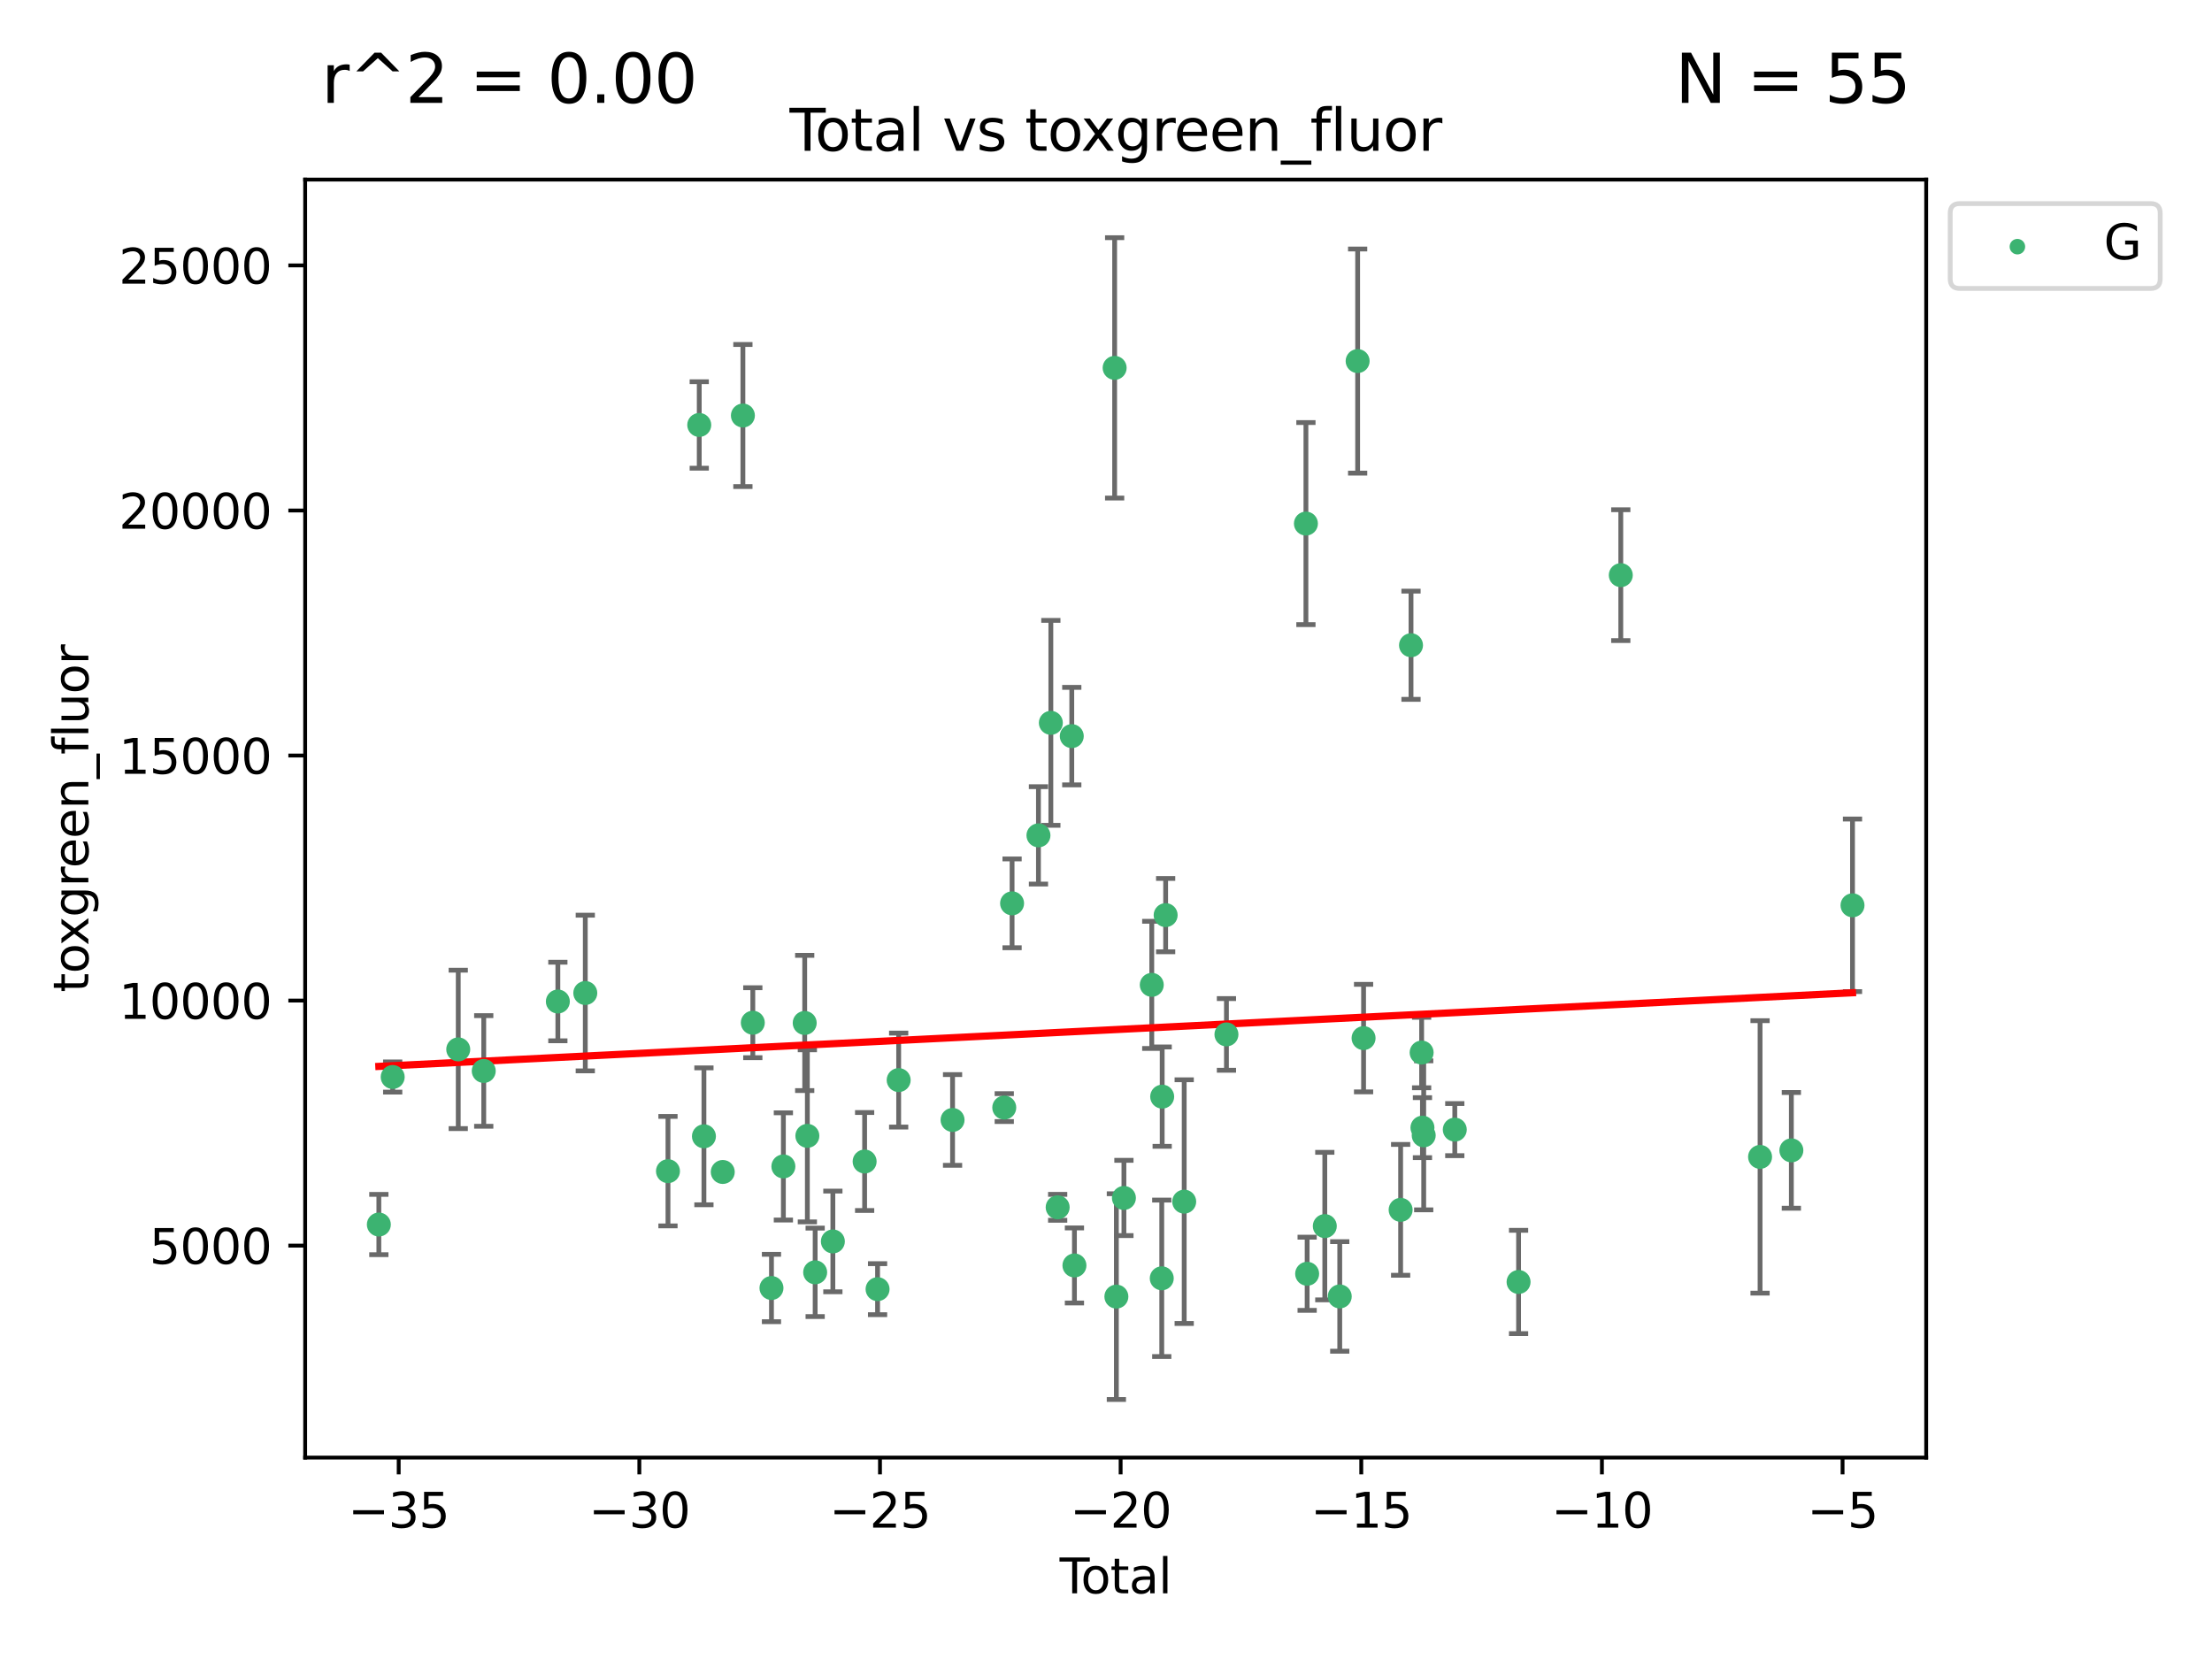 <?xml version="1.0" encoding="utf-8" standalone="no"?>
<!DOCTYPE svg PUBLIC "-//W3C//DTD SVG 1.1//EN"
  "http://www.w3.org/Graphics/SVG/1.1/DTD/svg11.dtd">
<svg xmlns:xlink="http://www.w3.org/1999/xlink" width="460.8pt" height="345.6pt" viewBox="0 0 460.8 345.6" xmlns="http://www.w3.org/2000/svg" version="1.1">
 <defs>
  <style type="text/css">*{stroke-linejoin: round; stroke-linecap: butt}</style>
 </defs>
 <g id="figure_1">
  <g id="patch_1">
   <path d="M 0 345.6 
L 460.8 345.6 
L 460.8 0 
L 0 0 
z
" style="fill: #ffffff"/>
  </g>
  <g id="axes_1">
   <g id="patch_2">
    <path d="M 63.571 303.64 
L 401.26 303.64 
L 401.26 37.411 
L 63.571 37.411 
z
" style="fill: #ffffff"/>
   </g>
   <g id="PathCollection_1">
    <defs>
     <path id="mc47d672dc5" d="M 0 1.118 
C 0.297 1.118 0.581 1 0.791 0.791 
C 1 0.581 1.118 0.297 1.118 0 
C 1.118 -0.297 1 -0.581 0.791 -0.791 
C 0.581 -1 0.297 -1.118 0 -1.118 
C -0.297 -1.118 -0.581 -1 -0.791 -0.791 
C -1 -0.581 -1.118 -0.297 -1.118 0 
C -1.118 0.297 -1 0.581 -0.791 0.791 
C -0.581 1 -0.297 1.118 0 1.118 
z
" style="stroke: #3cb371"/>
    </defs>
    <g clip-path="url(#pf6bf89c8c7)">
     <use xlink:href="#mc47d672dc5" x="78.921" y="255.092" style="fill: #3cb371; stroke: #3cb371"/>
     <use xlink:href="#mc47d672dc5" x="81.805" y="224.358" style="fill: #3cb371; stroke: #3cb371"/>
     <use xlink:href="#mc47d672dc5" x="95.461" y="218.606" style="fill: #3cb371; stroke: #3cb371"/>
     <use xlink:href="#mc47d672dc5" x="100.773" y="223.099" style="fill: #3cb371; stroke: #3cb371"/>
     <use xlink:href="#mc47d672dc5" x="116.212" y="208.632" style="fill: #3cb371; stroke: #3cb371"/>
     <use xlink:href="#mc47d672dc5" x="121.926" y="206.865" style="fill: #3cb371; stroke: #3cb371"/>
     <use xlink:href="#mc47d672dc5" x="139.152" y="243.976" style="fill: #3cb371; stroke: #3cb371"/>
     <use xlink:href="#mc47d672dc5" x="145.666" y="88.526" style="fill: #3cb371; stroke: #3cb371"/>
     <use xlink:href="#mc47d672dc5" x="146.642" y="236.713" style="fill: #3cb371; stroke: #3cb371"/>
     <use xlink:href="#mc47d672dc5" x="150.564" y="244.142" style="fill: #3cb371; stroke: #3cb371"/>
     <use xlink:href="#mc47d672dc5" x="154.759" y="86.56" style="fill: #3cb371; stroke: #3cb371"/>
     <use xlink:href="#mc47d672dc5" x="156.824" y="213.05" style="fill: #3cb371; stroke: #3cb371"/>
     <use xlink:href="#mc47d672dc5" x="160.712" y="268.315" style="fill: #3cb371; stroke: #3cb371"/>
     <use xlink:href="#mc47d672dc5" x="163.192" y="242.987" style="fill: #3cb371; stroke: #3cb371"/>
     <use xlink:href="#mc47d672dc5" x="167.635" y="213.103" style="fill: #3cb371; stroke: #3cb371"/>
     <use xlink:href="#mc47d672dc5" x="168.188" y="236.618" style="fill: #3cb371; stroke: #3cb371"/>
     <use xlink:href="#mc47d672dc5" x="169.813" y="265.048" style="fill: #3cb371; stroke: #3cb371"/>
     <use xlink:href="#mc47d672dc5" x="173.502" y="258.614" style="fill: #3cb371; stroke: #3cb371"/>
     <use xlink:href="#mc47d672dc5" x="180.118" y="241.963" style="fill: #3cb371; stroke: #3cb371"/>
     <use xlink:href="#mc47d672dc5" x="182.814" y="268.556" style="fill: #3cb371; stroke: #3cb371"/>
     <use xlink:href="#mc47d672dc5" x="187.21" y="225.001" style="fill: #3cb371; stroke: #3cb371"/>
     <use xlink:href="#mc47d672dc5" x="198.436" y="233.306" style="fill: #3cb371; stroke: #3cb371"/>
     <use xlink:href="#mc47d672dc5" x="209.205" y="230.731" style="fill: #3cb371; stroke: #3cb371"/>
     <use xlink:href="#mc47d672dc5" x="210.835" y="188.183" style="fill: #3cb371; stroke: #3cb371"/>
     <use xlink:href="#mc47d672dc5" x="216.329" y="174.022" style="fill: #3cb371; stroke: #3cb371"/>
     <use xlink:href="#mc47d672dc5" x="218.912" y="150.582" style="fill: #3cb371; stroke: #3cb371"/>
     <use xlink:href="#mc47d672dc5" x="220.332" y="251.506" style="fill: #3cb371; stroke: #3cb371"/>
     <use xlink:href="#mc47d672dc5" x="223.271" y="153.348" style="fill: #3cb371; stroke: #3cb371"/>
     <use xlink:href="#mc47d672dc5" x="223.825" y="263.616" style="fill: #3cb371; stroke: #3cb371"/>
     <use xlink:href="#mc47d672dc5" x="232.2" y="76.634" style="fill: #3cb371; stroke: #3cb371"/>
     <use xlink:href="#mc47d672dc5" x="232.562" y="270.106" style="fill: #3cb371; stroke: #3cb371"/>
     <use xlink:href="#mc47d672dc5" x="234.132" y="249.557" style="fill: #3cb371; stroke: #3cb371"/>
     <use xlink:href="#mc47d672dc5" x="239.934" y="205.165" style="fill: #3cb371; stroke: #3cb371"/>
     <use xlink:href="#mc47d672dc5" x="242.015" y="266.296" style="fill: #3cb371; stroke: #3cb371"/>
     <use xlink:href="#mc47d672dc5" x="242.103" y="228.45" style="fill: #3cb371; stroke: #3cb371"/>
     <use xlink:href="#mc47d672dc5" x="242.825" y="190.638" style="fill: #3cb371; stroke: #3cb371"/>
     <use xlink:href="#mc47d672dc5" x="246.69" y="250.324" style="fill: #3cb371; stroke: #3cb371"/>
     <use xlink:href="#mc47d672dc5" x="255.491" y="215.487" style="fill: #3cb371; stroke: #3cb371"/>
     <use xlink:href="#mc47d672dc5" x="272.047" y="109.072" style="fill: #3cb371; stroke: #3cb371"/>
     <use xlink:href="#mc47d672dc5" x="272.302" y="265.351" style="fill: #3cb371; stroke: #3cb371"/>
     <use xlink:href="#mc47d672dc5" x="275.98" y="255.417" style="fill: #3cb371; stroke: #3cb371"/>
     <use xlink:href="#mc47d672dc5" x="279.094" y="270.07" style="fill: #3cb371; stroke: #3cb371"/>
     <use xlink:href="#mc47d672dc5" x="282.821" y="75.219" style="fill: #3cb371; stroke: #3cb371"/>
     <use xlink:href="#mc47d672dc5" x="284.057" y="216.256" style="fill: #3cb371; stroke: #3cb371"/>
     <use xlink:href="#mc47d672dc5" x="291.777" y="252.032" style="fill: #3cb371; stroke: #3cb371"/>
     <use xlink:href="#mc47d672dc5" x="293.94" y="134.414" style="fill: #3cb371; stroke: #3cb371"/>
     <use xlink:href="#mc47d672dc5" x="296.152" y="219.264" style="fill: #3cb371; stroke: #3cb371"/>
     <use xlink:href="#mc47d672dc5" x="296.322" y="234.911" style="fill: #3cb371; stroke: #3cb371"/>
     <use xlink:href="#mc47d672dc5" x="296.584" y="236.512" style="fill: #3cb371; stroke: #3cb371"/>
     <use xlink:href="#mc47d672dc5" x="303.058" y="235.32" style="fill: #3cb371; stroke: #3cb371"/>
     <use xlink:href="#mc47d672dc5" x="316.347" y="267.059" style="fill: #3cb371; stroke: #3cb371"/>
     <use xlink:href="#mc47d672dc5" x="337.639" y="119.815" style="fill: #3cb371; stroke: #3cb371"/>
     <use xlink:href="#mc47d672dc5" x="366.654" y="241.003" style="fill: #3cb371; stroke: #3cb371"/>
     <use xlink:href="#mc47d672dc5" x="373.173" y="239.643" style="fill: #3cb371; stroke: #3cb371"/>
     <use xlink:href="#mc47d672dc5" x="385.911" y="188.594" style="fill: #3cb371; stroke: #3cb371"/>
    </g>
   </g>
   <g id="matplotlib.axis_1">
    <g id="xtick_1">
     <g id="line2d_1">
      <defs>
       <path id="m9cfb96de6b" d="M 0 0 
L 0 3.5 
" style="stroke: #000000; stroke-width: 0.8"/>
      </defs>
      <g>
       <use xlink:href="#m9cfb96de6b" x="83.054" y="303.64" style="stroke: #000000; stroke-width: 0.8"/>
      </g>
     </g>
     <g id="text_1">
      <!-- −35 -->
      <g transform="translate(72.501 318.238)scale(0.1 -0.1)">
       <defs>
        <path id="DejaVuSans-2212" d="M 678 2272 
L 4684 2272 
L 4684 1741 
L 678 1741 
L 678 2272 
z
" transform="scale(0.016)"/>
        <path id="DejaVuSans-33" d="M 2597 2516 
Q 3050 2419 3304 2112 
Q 3559 1806 3559 1356 
Q 3559 666 3084 287 
Q 2609 -91 1734 -91 
Q 1441 -91 1130 -33 
Q 819 25 488 141 
L 488 750 
Q 750 597 1062 519 
Q 1375 441 1716 441 
Q 2309 441 2620 675 
Q 2931 909 2931 1356 
Q 2931 1769 2642 2001 
Q 2353 2234 1838 2234 
L 1294 2234 
L 1294 2753 
L 1863 2753 
Q 2328 2753 2575 2939 
Q 2822 3125 2822 3475 
Q 2822 3834 2567 4026 
Q 2313 4219 1838 4219 
Q 1578 4219 1281 4162 
Q 984 4106 628 3988 
L 628 4550 
Q 988 4650 1302 4700 
Q 1616 4750 1894 4750 
Q 2613 4750 3031 4423 
Q 3450 4097 3450 3541 
Q 3450 3153 3228 2886 
Q 3006 2619 2597 2516 
z
" transform="scale(0.016)"/>
        <path id="DejaVuSans-35" d="M 691 4666 
L 3169 4666 
L 3169 4134 
L 1269 4134 
L 1269 2991 
Q 1406 3038 1543 3061 
Q 1681 3084 1819 3084 
Q 2600 3084 3056 2656 
Q 3513 2228 3513 1497 
Q 3513 744 3044 326 
Q 2575 -91 1722 -91 
Q 1428 -91 1123 -41 
Q 819 9 494 109 
L 494 744 
Q 775 591 1075 516 
Q 1375 441 1709 441 
Q 2250 441 2565 725 
Q 2881 1009 2881 1497 
Q 2881 1984 2565 2268 
Q 2250 2553 1709 2553 
Q 1456 2553 1204 2497 
Q 953 2441 691 2322 
L 691 4666 
z
" transform="scale(0.016)"/>
       </defs>
       <use xlink:href="#DejaVuSans-2212"/>
       <use xlink:href="#DejaVuSans-33" x="83.789"/>
       <use xlink:href="#DejaVuSans-35" x="147.412"/>
      </g>
     </g>
    </g>
    <g id="xtick_2">
     <g id="line2d_2">
      <g>
       <use xlink:href="#m9cfb96de6b" x="133.185" y="303.64" style="stroke: #000000; stroke-width: 0.8"/>
      </g>
     </g>
     <g id="text_2">
      <!-- −30 -->
      <g transform="translate(122.632 318.238)scale(0.1 -0.1)">
       <defs>
        <path id="DejaVuSans-30" d="M 2034 4250 
Q 1547 4250 1301 3770 
Q 1056 3291 1056 2328 
Q 1056 1369 1301 889 
Q 1547 409 2034 409 
Q 2525 409 2770 889 
Q 3016 1369 3016 2328 
Q 3016 3291 2770 3770 
Q 2525 4250 2034 4250 
z
M 2034 4750 
Q 2819 4750 3233 4129 
Q 3647 3509 3647 2328 
Q 3647 1150 3233 529 
Q 2819 -91 2034 -91 
Q 1250 -91 836 529 
Q 422 1150 422 2328 
Q 422 3509 836 4129 
Q 1250 4750 2034 4750 
z
" transform="scale(0.016)"/>
       </defs>
       <use xlink:href="#DejaVuSans-2212"/>
       <use xlink:href="#DejaVuSans-33" x="83.789"/>
       <use xlink:href="#DejaVuSans-30" x="147.412"/>
      </g>
     </g>
    </g>
    <g id="xtick_3">
     <g id="line2d_3">
      <g>
       <use xlink:href="#m9cfb96de6b" x="183.316" y="303.64" style="stroke: #000000; stroke-width: 0.8"/>
      </g>
     </g>
     <g id="text_3">
      <!-- −25 -->
      <g transform="translate(172.763 318.238)scale(0.1 -0.1)">
       <defs>
        <path id="DejaVuSans-32" d="M 1228 531 
L 3431 531 
L 3431 0 
L 469 0 
L 469 531 
Q 828 903 1448 1529 
Q 2069 2156 2228 2338 
Q 2531 2678 2651 2914 
Q 2772 3150 2772 3378 
Q 2772 3750 2511 3984 
Q 2250 4219 1831 4219 
Q 1534 4219 1204 4116 
Q 875 4013 500 3803 
L 500 4441 
Q 881 4594 1212 4672 
Q 1544 4750 1819 4750 
Q 2544 4750 2975 4387 
Q 3406 4025 3406 3419 
Q 3406 3131 3298 2873 
Q 3191 2616 2906 2266 
Q 2828 2175 2409 1742 
Q 1991 1309 1228 531 
z
" transform="scale(0.016)"/>
       </defs>
       <use xlink:href="#DejaVuSans-2212"/>
       <use xlink:href="#DejaVuSans-32" x="83.789"/>
       <use xlink:href="#DejaVuSans-35" x="147.412"/>
      </g>
     </g>
    </g>
    <g id="xtick_4">
     <g id="line2d_4">
      <g>
       <use xlink:href="#m9cfb96de6b" x="233.447" y="303.64" style="stroke: #000000; stroke-width: 0.8"/>
      </g>
     </g>
     <g id="text_4">
      <!-- −20 -->
      <g transform="translate(222.895 318.238)scale(0.1 -0.1)">
       <use xlink:href="#DejaVuSans-2212"/>
       <use xlink:href="#DejaVuSans-32" x="83.789"/>
       <use xlink:href="#DejaVuSans-30" x="147.412"/>
      </g>
     </g>
    </g>
    <g id="xtick_5">
     <g id="line2d_5">
      <g>
       <use xlink:href="#m9cfb96de6b" x="283.578" y="303.64" style="stroke: #000000; stroke-width: 0.8"/>
      </g>
     </g>
     <g id="text_5">
      <!-- −15 -->
      <g transform="translate(273.026 318.238)scale(0.1 -0.1)">
       <defs>
        <path id="DejaVuSans-31" d="M 794 531 
L 1825 531 
L 1825 4091 
L 703 3866 
L 703 4441 
L 1819 4666 
L 2450 4666 
L 2450 531 
L 3481 531 
L 3481 0 
L 794 0 
L 794 531 
z
" transform="scale(0.016)"/>
       </defs>
       <use xlink:href="#DejaVuSans-2212"/>
       <use xlink:href="#DejaVuSans-31" x="83.789"/>
       <use xlink:href="#DejaVuSans-35" x="147.412"/>
      </g>
     </g>
    </g>
    <g id="xtick_6">
     <g id="line2d_6">
      <g>
       <use xlink:href="#m9cfb96de6b" x="333.709" y="303.64" style="stroke: #000000; stroke-width: 0.8"/>
      </g>
     </g>
     <g id="text_6">
      <!-- −10 -->
      <g transform="translate(323.157 318.238)scale(0.1 -0.1)">
       <use xlink:href="#DejaVuSans-2212"/>
       <use xlink:href="#DejaVuSans-31" x="83.789"/>
       <use xlink:href="#DejaVuSans-30" x="147.412"/>
      </g>
     </g>
    </g>
    <g id="xtick_7">
     <g id="line2d_7">
      <g>
       <use xlink:href="#m9cfb96de6b" x="383.84" y="303.64" style="stroke: #000000; stroke-width: 0.8"/>
      </g>
     </g>
     <g id="text_7">
      <!-- −5 -->
      <g transform="translate(376.469 318.238)scale(0.1 -0.1)">
       <use xlink:href="#DejaVuSans-2212"/>
       <use xlink:href="#DejaVuSans-35" x="83.789"/>
      </g>
     </g>
    </g>
    <g id="text_8">
     <!-- Total -->
     <g transform="translate(220.739 331.917)scale(0.1 -0.1)">
      <defs>
       <path id="DejaVuSans-54" d="M -19 4666 
L 3928 4666 
L 3928 4134 
L 2272 4134 
L 2272 0 
L 1638 0 
L 1638 4134 
L -19 4134 
L -19 4666 
z
" transform="scale(0.016)"/>
       <path id="DejaVuSans-6f" d="M 1959 3097 
Q 1497 3097 1228 2736 
Q 959 2375 959 1747 
Q 959 1119 1226 758 
Q 1494 397 1959 397 
Q 2419 397 2687 759 
Q 2956 1122 2956 1747 
Q 2956 2369 2687 2733 
Q 2419 3097 1959 3097 
z
M 1959 3584 
Q 2709 3584 3137 3096 
Q 3566 2609 3566 1747 
Q 3566 888 3137 398 
Q 2709 -91 1959 -91 
Q 1206 -91 779 398 
Q 353 888 353 1747 
Q 353 2609 779 3096 
Q 1206 3584 1959 3584 
z
" transform="scale(0.016)"/>
       <path id="DejaVuSans-74" d="M 1172 4494 
L 1172 3500 
L 2356 3500 
L 2356 3053 
L 1172 3053 
L 1172 1153 
Q 1172 725 1289 603 
Q 1406 481 1766 481 
L 2356 481 
L 2356 0 
L 1766 0 
Q 1100 0 847 248 
Q 594 497 594 1153 
L 594 3053 
L 172 3053 
L 172 3500 
L 594 3500 
L 594 4494 
L 1172 4494 
z
" transform="scale(0.016)"/>
       <path id="DejaVuSans-61" d="M 2194 1759 
Q 1497 1759 1228 1600 
Q 959 1441 959 1056 
Q 959 750 1161 570 
Q 1363 391 1709 391 
Q 2188 391 2477 730 
Q 2766 1069 2766 1631 
L 2766 1759 
L 2194 1759 
z
M 3341 1997 
L 3341 0 
L 2766 0 
L 2766 531 
Q 2569 213 2275 61 
Q 1981 -91 1556 -91 
Q 1019 -91 701 211 
Q 384 513 384 1019 
Q 384 1609 779 1909 
Q 1175 2209 1959 2209 
L 2766 2209 
L 2766 2266 
Q 2766 2663 2505 2880 
Q 2244 3097 1772 3097 
Q 1472 3097 1187 3025 
Q 903 2953 641 2809 
L 641 3341 
Q 956 3463 1253 3523 
Q 1550 3584 1831 3584 
Q 2591 3584 2966 3190 
Q 3341 2797 3341 1997 
z
" transform="scale(0.016)"/>
       <path id="DejaVuSans-6c" d="M 603 4863 
L 1178 4863 
L 1178 0 
L 603 0 
L 603 4863 
z
" transform="scale(0.016)"/>
      </defs>
      <use xlink:href="#DejaVuSans-54"/>
      <use xlink:href="#DejaVuSans-6f" x="44.084"/>
      <use xlink:href="#DejaVuSans-74" x="105.266"/>
      <use xlink:href="#DejaVuSans-61" x="144.475"/>
      <use xlink:href="#DejaVuSans-6c" x="205.754"/>
     </g>
    </g>
   </g>
   <g id="matplotlib.axis_2">
    <g id="ytick_1">
     <g id="line2d_8">
      <defs>
       <path id="mb659021832" d="M 0 0 
L -3.5 0 
" style="stroke: #000000; stroke-width: 0.8"/>
      </defs>
      <g>
       <use xlink:href="#mb659021832" x="63.571" y="259.485" style="stroke: #000000; stroke-width: 0.8"/>
      </g>
     </g>
     <g id="text_9">
      <!-- 5000 -->
      <g transform="translate(31.121 263.284)scale(0.1 -0.1)">
       <use xlink:href="#DejaVuSans-35"/>
       <use xlink:href="#DejaVuSans-30" x="63.623"/>
       <use xlink:href="#DejaVuSans-30" x="127.246"/>
       <use xlink:href="#DejaVuSans-30" x="190.869"/>
      </g>
     </g>
    </g>
    <g id="ytick_2">
     <g id="line2d_9">
      <g>
       <use xlink:href="#mb659021832" x="63.571" y="208.437" style="stroke: #000000; stroke-width: 0.8"/>
      </g>
     </g>
     <g id="text_10">
      <!-- 10000 -->
      <g transform="translate(24.759 212.237)scale(0.1 -0.1)">
       <use xlink:href="#DejaVuSans-31"/>
       <use xlink:href="#DejaVuSans-30" x="63.623"/>
       <use xlink:href="#DejaVuSans-30" x="127.246"/>
       <use xlink:href="#DejaVuSans-30" x="190.869"/>
       <use xlink:href="#DejaVuSans-30" x="254.492"/>
      </g>
     </g>
    </g>
    <g id="ytick_3">
     <g id="line2d_10">
      <g>
       <use xlink:href="#mb659021832" x="63.571" y="157.39" style="stroke: #000000; stroke-width: 0.8"/>
      </g>
     </g>
     <g id="text_11">
      <!-- 15000 -->
      <g transform="translate(24.759 161.189)scale(0.1 -0.1)">
       <use xlink:href="#DejaVuSans-31"/>
       <use xlink:href="#DejaVuSans-35" x="63.623"/>
       <use xlink:href="#DejaVuSans-30" x="127.246"/>
       <use xlink:href="#DejaVuSans-30" x="190.869"/>
       <use xlink:href="#DejaVuSans-30" x="254.492"/>
      </g>
     </g>
    </g>
    <g id="ytick_4">
     <g id="line2d_11">
      <g>
       <use xlink:href="#mb659021832" x="63.571" y="106.342" style="stroke: #000000; stroke-width: 0.8"/>
      </g>
     </g>
     <g id="text_12">
      <!-- 20000 -->
      <g transform="translate(24.759 110.141)scale(0.1 -0.1)">
       <use xlink:href="#DejaVuSans-32"/>
       <use xlink:href="#DejaVuSans-30" x="63.623"/>
       <use xlink:href="#DejaVuSans-30" x="127.246"/>
       <use xlink:href="#DejaVuSans-30" x="190.869"/>
       <use xlink:href="#DejaVuSans-30" x="254.492"/>
      </g>
     </g>
    </g>
    <g id="ytick_5">
     <g id="line2d_12">
      <g>
       <use xlink:href="#mb659021832" x="63.571" y="55.294" style="stroke: #000000; stroke-width: 0.8"/>
      </g>
     </g>
     <g id="text_13">
      <!-- 25000 -->
      <g transform="translate(24.759 59.093)scale(0.1 -0.1)">
       <use xlink:href="#DejaVuSans-32"/>
       <use xlink:href="#DejaVuSans-35" x="63.623"/>
       <use xlink:href="#DejaVuSans-30" x="127.246"/>
       <use xlink:href="#DejaVuSans-30" x="190.869"/>
       <use xlink:href="#DejaVuSans-30" x="254.492"/>
      </g>
     </g>
    </g>
    <g id="text_14">
     <!-- toxgreen_fluor -->
     <g transform="translate(18.401 206.72)rotate(-90)scale(0.1 -0.1)">
      <defs>
       <path id="DejaVuSans-78" d="M 3513 3500 
L 2247 1797 
L 3578 0 
L 2900 0 
L 1881 1375 
L 863 0 
L 184 0 
L 1544 1831 
L 300 3500 
L 978 3500 
L 1906 2253 
L 2834 3500 
L 3513 3500 
z
" transform="scale(0.016)"/>
       <path id="DejaVuSans-67" d="M 2906 1791 
Q 2906 2416 2648 2759 
Q 2391 3103 1925 3103 
Q 1463 3103 1205 2759 
Q 947 2416 947 1791 
Q 947 1169 1205 825 
Q 1463 481 1925 481 
Q 2391 481 2648 825 
Q 2906 1169 2906 1791 
z
M 3481 434 
Q 3481 -459 3084 -895 
Q 2688 -1331 1869 -1331 
Q 1566 -1331 1297 -1286 
Q 1028 -1241 775 -1147 
L 775 -588 
Q 1028 -725 1275 -790 
Q 1522 -856 1778 -856 
Q 2344 -856 2625 -561 
Q 2906 -266 2906 331 
L 2906 616 
Q 2728 306 2450 153 
Q 2172 0 1784 0 
Q 1141 0 747 490 
Q 353 981 353 1791 
Q 353 2603 747 3093 
Q 1141 3584 1784 3584 
Q 2172 3584 2450 3431 
Q 2728 3278 2906 2969 
L 2906 3500 
L 3481 3500 
L 3481 434 
z
" transform="scale(0.016)"/>
       <path id="DejaVuSans-72" d="M 2631 2963 
Q 2534 3019 2420 3045 
Q 2306 3072 2169 3072 
Q 1681 3072 1420 2755 
Q 1159 2438 1159 1844 
L 1159 0 
L 581 0 
L 581 3500 
L 1159 3500 
L 1159 2956 
Q 1341 3275 1631 3429 
Q 1922 3584 2338 3584 
Q 2397 3584 2469 3576 
Q 2541 3569 2628 3553 
L 2631 2963 
z
" transform="scale(0.016)"/>
       <path id="DejaVuSans-65" d="M 3597 1894 
L 3597 1613 
L 953 1613 
Q 991 1019 1311 708 
Q 1631 397 2203 397 
Q 2534 397 2845 478 
Q 3156 559 3463 722 
L 3463 178 
Q 3153 47 2828 -22 
Q 2503 -91 2169 -91 
Q 1331 -91 842 396 
Q 353 884 353 1716 
Q 353 2575 817 3079 
Q 1281 3584 2069 3584 
Q 2775 3584 3186 3129 
Q 3597 2675 3597 1894 
z
M 3022 2063 
Q 3016 2534 2758 2815 
Q 2500 3097 2075 3097 
Q 1594 3097 1305 2825 
Q 1016 2553 972 2059 
L 3022 2063 
z
" transform="scale(0.016)"/>
       <path id="DejaVuSans-6e" d="M 3513 2113 
L 3513 0 
L 2938 0 
L 2938 2094 
Q 2938 2591 2744 2837 
Q 2550 3084 2163 3084 
Q 1697 3084 1428 2787 
Q 1159 2491 1159 1978 
L 1159 0 
L 581 0 
L 581 3500 
L 1159 3500 
L 1159 2956 
Q 1366 3272 1645 3428 
Q 1925 3584 2291 3584 
Q 2894 3584 3203 3211 
Q 3513 2838 3513 2113 
z
" transform="scale(0.016)"/>
       <path id="DejaVuSans-5f" d="M 3263 -1063 
L 3263 -1509 
L -63 -1509 
L -63 -1063 
L 3263 -1063 
z
" transform="scale(0.016)"/>
       <path id="DejaVuSans-66" d="M 2375 4863 
L 2375 4384 
L 1825 4384 
Q 1516 4384 1395 4259 
Q 1275 4134 1275 3809 
L 1275 3500 
L 2222 3500 
L 2222 3053 
L 1275 3053 
L 1275 0 
L 697 0 
L 697 3053 
L 147 3053 
L 147 3500 
L 697 3500 
L 697 3744 
Q 697 4328 969 4595 
Q 1241 4863 1831 4863 
L 2375 4863 
z
" transform="scale(0.016)"/>
       <path id="DejaVuSans-75" d="M 544 1381 
L 544 3500 
L 1119 3500 
L 1119 1403 
Q 1119 906 1312 657 
Q 1506 409 1894 409 
Q 2359 409 2629 706 
Q 2900 1003 2900 1516 
L 2900 3500 
L 3475 3500 
L 3475 0 
L 2900 0 
L 2900 538 
Q 2691 219 2414 64 
Q 2138 -91 1772 -91 
Q 1169 -91 856 284 
Q 544 659 544 1381 
z
M 1991 3584 
L 1991 3584 
z
" transform="scale(0.016)"/>
      </defs>
      <use xlink:href="#DejaVuSans-74"/>
      <use xlink:href="#DejaVuSans-6f" x="39.209"/>
      <use xlink:href="#DejaVuSans-78" x="97.266"/>
      <use xlink:href="#DejaVuSans-67" x="156.445"/>
      <use xlink:href="#DejaVuSans-72" x="219.922"/>
      <use xlink:href="#DejaVuSans-65" x="258.785"/>
      <use xlink:href="#DejaVuSans-65" x="320.309"/>
      <use xlink:href="#DejaVuSans-6e" x="381.832"/>
      <use xlink:href="#DejaVuSans-5f" x="445.211"/>
      <use xlink:href="#DejaVuSans-66" x="495.211"/>
      <use xlink:href="#DejaVuSans-6c" x="530.416"/>
      <use xlink:href="#DejaVuSans-75" x="558.199"/>
      <use xlink:href="#DejaVuSans-6f" x="621.578"/>
      <use xlink:href="#DejaVuSans-72" x="682.76"/>
     </g>
    </g>
   </g>
   <g id="LineCollection_1">
    <path d="M 78.921 261.37 
L 78.921 248.815 
" clip-path="url(#pf6bf89c8c7)" style="fill: none; stroke: #696969"/>
    <path d="M 81.805 227.503 
L 81.805 221.213 
" clip-path="url(#pf6bf89c8c7)" style="fill: none; stroke: #696969"/>
    <path d="M 95.461 235.105 
L 95.461 202.107 
" clip-path="url(#pf6bf89c8c7)" style="fill: none; stroke: #696969"/>
    <path d="M 100.773 234.623 
L 100.773 211.576 
" clip-path="url(#pf6bf89c8c7)" style="fill: none; stroke: #696969"/>
    <path d="M 116.212 216.814 
L 116.212 200.449 
" clip-path="url(#pf6bf89c8c7)" style="fill: none; stroke: #696969"/>
    <path d="M 121.926 223.083 
L 121.926 190.648 
" clip-path="url(#pf6bf89c8c7)" style="fill: none; stroke: #696969"/>
    <path d="M 139.152 255.379 
L 139.152 232.572 
" clip-path="url(#pf6bf89c8c7)" style="fill: none; stroke: #696969"/>
    <path d="M 145.666 97.533 
L 145.666 79.518 
" clip-path="url(#pf6bf89c8c7)" style="fill: none; stroke: #696969"/>
    <path d="M 146.642 250.973 
L 146.642 222.452 
" clip-path="url(#pf6bf89c8c7)" style="fill: none; stroke: #696969"/>
    <path d="M 150.564 245.009 
L 150.564 243.275 
" clip-path="url(#pf6bf89c8c7)" style="fill: none; stroke: #696969"/>
    <path d="M 154.759 101.358 
L 154.759 71.762 
" clip-path="url(#pf6bf89c8c7)" style="fill: none; stroke: #696969"/>
    <path d="M 156.824 220.338 
L 156.824 205.763 
" clip-path="url(#pf6bf89c8c7)" style="fill: none; stroke: #696969"/>
    <path d="M 160.712 275.332 
L 160.712 261.297 
" clip-path="url(#pf6bf89c8c7)" style="fill: none; stroke: #696969"/>
    <path d="M 163.192 254.152 
L 163.192 231.823 
" clip-path="url(#pf6bf89c8c7)" style="fill: none; stroke: #696969"/>
    <path d="M 167.635 227.19 
L 167.635 199.017 
" clip-path="url(#pf6bf89c8c7)" style="fill: none; stroke: #696969"/>
    <path d="M 168.188 254.539 
L 168.188 218.697 
" clip-path="url(#pf6bf89c8c7)" style="fill: none; stroke: #696969"/>
    <path d="M 169.813 274.259 
L 169.813 255.837 
" clip-path="url(#pf6bf89c8c7)" style="fill: none; stroke: #696969"/>
    <path d="M 173.502 269.104 
L 173.502 248.125 
" clip-path="url(#pf6bf89c8c7)" style="fill: none; stroke: #696969"/>
    <path d="M 180.118 252.171 
L 180.118 231.755 
" clip-path="url(#pf6bf89c8c7)" style="fill: none; stroke: #696969"/>
    <path d="M 182.814 273.867 
L 182.814 263.245 
" clip-path="url(#pf6bf89c8c7)" style="fill: none; stroke: #696969"/>
    <path d="M 187.21 234.788 
L 187.21 215.213 
" clip-path="url(#pf6bf89c8c7)" style="fill: none; stroke: #696969"/>
    <path d="M 198.436 242.756 
L 198.436 223.856 
" clip-path="url(#pf6bf89c8c7)" style="fill: none; stroke: #696969"/>
    <path d="M 209.205 233.635 
L 209.205 227.827 
" clip-path="url(#pf6bf89c8c7)" style="fill: none; stroke: #696969"/>
    <path d="M 210.835 197.433 
L 210.835 178.934 
" clip-path="url(#pf6bf89c8c7)" style="fill: none; stroke: #696969"/>
    <path d="M 216.329 184.162 
L 216.329 163.882 
" clip-path="url(#pf6bf89c8c7)" style="fill: none; stroke: #696969"/>
    <path d="M 218.912 171.929 
L 218.912 129.235 
" clip-path="url(#pf6bf89c8c7)" style="fill: none; stroke: #696969"/>
    <path d="M 220.332 254.204 
L 220.332 248.809 
" clip-path="url(#pf6bf89c8c7)" style="fill: none; stroke: #696969"/>
    <path d="M 223.271 163.505 
L 223.271 143.191 
" clip-path="url(#pf6bf89c8c7)" style="fill: none; stroke: #696969"/>
    <path d="M 223.825 271.434 
L 223.825 255.797 
" clip-path="url(#pf6bf89c8c7)" style="fill: none; stroke: #696969"/>
    <path d="M 232.2 103.756 
L 232.2 49.513 
" clip-path="url(#pf6bf89c8c7)" style="fill: none; stroke: #696969"/>
    <path d="M 232.562 291.539 
L 232.562 248.674 
" clip-path="url(#pf6bf89c8c7)" style="fill: none; stroke: #696969"/>
    <path d="M 234.132 257.397 
L 234.132 241.718 
" clip-path="url(#pf6bf89c8c7)" style="fill: none; stroke: #696969"/>
    <path d="M 239.934 218.413 
L 239.934 191.917 
" clip-path="url(#pf6bf89c8c7)" style="fill: none; stroke: #696969"/>
    <path d="M 242.015 282.594 
L 242.015 249.998 
" clip-path="url(#pf6bf89c8c7)" style="fill: none; stroke: #696969"/>
    <path d="M 242.103 238.8 
L 242.103 218.1 
" clip-path="url(#pf6bf89c8c7)" style="fill: none; stroke: #696969"/>
    <path d="M 242.825 198.274 
L 242.825 183.002 
" clip-path="url(#pf6bf89c8c7)" style="fill: none; stroke: #696969"/>
    <path d="M 246.69 275.706 
L 246.69 224.942 
" clip-path="url(#pf6bf89c8c7)" style="fill: none; stroke: #696969"/>
    <path d="M 255.491 222.952 
L 255.491 208.022 
" clip-path="url(#pf6bf89c8c7)" style="fill: none; stroke: #696969"/>
    <path d="M 272.047 130.119 
L 272.047 88.026 
" clip-path="url(#pf6bf89c8c7)" style="fill: none; stroke: #696969"/>
    <path d="M 272.302 272.971 
L 272.302 257.73 
" clip-path="url(#pf6bf89c8c7)" style="fill: none; stroke: #696969"/>
    <path d="M 275.98 270.785 
L 275.98 240.05 
" clip-path="url(#pf6bf89c8c7)" style="fill: none; stroke: #696969"/>
    <path d="M 279.094 281.481 
L 279.094 258.66 
" clip-path="url(#pf6bf89c8c7)" style="fill: none; stroke: #696969"/>
    <path d="M 282.821 98.563 
L 282.821 51.875 
" clip-path="url(#pf6bf89c8c7)" style="fill: none; stroke: #696969"/>
    <path d="M 284.057 227.457 
L 284.057 205.056 
" clip-path="url(#pf6bf89c8c7)" style="fill: none; stroke: #696969"/>
    <path d="M 291.777 265.661 
L 291.777 238.404 
" clip-path="url(#pf6bf89c8c7)" style="fill: none; stroke: #696969"/>
    <path d="M 293.94 145.688 
L 293.94 123.14 
" clip-path="url(#pf6bf89c8c7)" style="fill: none; stroke: #696969"/>
    <path d="M 296.152 226.604 
L 296.152 211.924 
" clip-path="url(#pf6bf89c8c7)" style="fill: none; stroke: #696969"/>
    <path d="M 296.322 241.16 
L 296.322 228.663 
" clip-path="url(#pf6bf89c8c7)" style="fill: none; stroke: #696969"/>
    <path d="M 296.584 252.03 
L 296.584 220.994 
" clip-path="url(#pf6bf89c8c7)" style="fill: none; stroke: #696969"/>
    <path d="M 303.058 240.747 
L 303.058 229.893 
" clip-path="url(#pf6bf89c8c7)" style="fill: none; stroke: #696969"/>
    <path d="M 316.347 277.82 
L 316.347 256.299 
" clip-path="url(#pf6bf89c8c7)" style="fill: none; stroke: #696969"/>
    <path d="M 337.639 133.439 
L 337.639 106.19 
" clip-path="url(#pf6bf89c8c7)" style="fill: none; stroke: #696969"/>
    <path d="M 366.654 269.381 
L 366.654 212.624 
" clip-path="url(#pf6bf89c8c7)" style="fill: none; stroke: #696969"/>
    <path d="M 373.173 251.697 
L 373.173 227.588 
" clip-path="url(#pf6bf89c8c7)" style="fill: none; stroke: #696969"/>
    <path d="M 385.911 206.57 
L 385.911 170.619 
" clip-path="url(#pf6bf89c8c7)" style="fill: none; stroke: #696969"/>
   </g>
   <g id="line2d_13">
    <defs>
     <path id="m83efc08081" d="M 2 0 
L -2 -0 
" style="stroke: #696969"/>
    </defs>
    <g clip-path="url(#pf6bf89c8c7)">
     <use xlink:href="#m83efc08081" x="78.921" y="261.37" style="fill: #696969; stroke: #696969"/>
     <use xlink:href="#m83efc08081" x="81.805" y="227.503" style="fill: #696969; stroke: #696969"/>
     <use xlink:href="#m83efc08081" x="95.461" y="235.105" style="fill: #696969; stroke: #696969"/>
     <use xlink:href="#m83efc08081" x="100.773" y="234.623" style="fill: #696969; stroke: #696969"/>
     <use xlink:href="#m83efc08081" x="116.212" y="216.814" style="fill: #696969; stroke: #696969"/>
     <use xlink:href="#m83efc08081" x="121.926" y="223.083" style="fill: #696969; stroke: #696969"/>
     <use xlink:href="#m83efc08081" x="139.152" y="255.379" style="fill: #696969; stroke: #696969"/>
     <use xlink:href="#m83efc08081" x="145.666" y="97.533" style="fill: #696969; stroke: #696969"/>
     <use xlink:href="#m83efc08081" x="146.642" y="250.973" style="fill: #696969; stroke: #696969"/>
     <use xlink:href="#m83efc08081" x="150.564" y="245.009" style="fill: #696969; stroke: #696969"/>
     <use xlink:href="#m83efc08081" x="154.759" y="101.358" style="fill: #696969; stroke: #696969"/>
     <use xlink:href="#m83efc08081" x="156.824" y="220.338" style="fill: #696969; stroke: #696969"/>
     <use xlink:href="#m83efc08081" x="160.712" y="275.332" style="fill: #696969; stroke: #696969"/>
     <use xlink:href="#m83efc08081" x="163.192" y="254.152" style="fill: #696969; stroke: #696969"/>
     <use xlink:href="#m83efc08081" x="167.635" y="227.19" style="fill: #696969; stroke: #696969"/>
     <use xlink:href="#m83efc08081" x="168.188" y="254.539" style="fill: #696969; stroke: #696969"/>
     <use xlink:href="#m83efc08081" x="169.813" y="274.259" style="fill: #696969; stroke: #696969"/>
     <use xlink:href="#m83efc08081" x="173.502" y="269.104" style="fill: #696969; stroke: #696969"/>
     <use xlink:href="#m83efc08081" x="180.118" y="252.171" style="fill: #696969; stroke: #696969"/>
     <use xlink:href="#m83efc08081" x="182.814" y="273.867" style="fill: #696969; stroke: #696969"/>
     <use xlink:href="#m83efc08081" x="187.21" y="234.788" style="fill: #696969; stroke: #696969"/>
     <use xlink:href="#m83efc08081" x="198.436" y="242.756" style="fill: #696969; stroke: #696969"/>
     <use xlink:href="#m83efc08081" x="209.205" y="233.635" style="fill: #696969; stroke: #696969"/>
     <use xlink:href="#m83efc08081" x="210.835" y="197.433" style="fill: #696969; stroke: #696969"/>
     <use xlink:href="#m83efc08081" x="216.329" y="184.162" style="fill: #696969; stroke: #696969"/>
     <use xlink:href="#m83efc08081" x="218.912" y="171.929" style="fill: #696969; stroke: #696969"/>
     <use xlink:href="#m83efc08081" x="220.332" y="254.204" style="fill: #696969; stroke: #696969"/>
     <use xlink:href="#m83efc08081" x="223.271" y="163.505" style="fill: #696969; stroke: #696969"/>
     <use xlink:href="#m83efc08081" x="223.825" y="271.434" style="fill: #696969; stroke: #696969"/>
     <use xlink:href="#m83efc08081" x="232.2" y="103.756" style="fill: #696969; stroke: #696969"/>
     <use xlink:href="#m83efc08081" x="232.562" y="291.539" style="fill: #696969; stroke: #696969"/>
     <use xlink:href="#m83efc08081" x="234.132" y="257.397" style="fill: #696969; stroke: #696969"/>
     <use xlink:href="#m83efc08081" x="239.934" y="218.413" style="fill: #696969; stroke: #696969"/>
     <use xlink:href="#m83efc08081" x="242.015" y="282.594" style="fill: #696969; stroke: #696969"/>
     <use xlink:href="#m83efc08081" x="242.103" y="238.8" style="fill: #696969; stroke: #696969"/>
     <use xlink:href="#m83efc08081" x="242.825" y="198.274" style="fill: #696969; stroke: #696969"/>
     <use xlink:href="#m83efc08081" x="246.69" y="275.706" style="fill: #696969; stroke: #696969"/>
     <use xlink:href="#m83efc08081" x="255.491" y="222.952" style="fill: #696969; stroke: #696969"/>
     <use xlink:href="#m83efc08081" x="272.047" y="130.119" style="fill: #696969; stroke: #696969"/>
     <use xlink:href="#m83efc08081" x="272.302" y="272.971" style="fill: #696969; stroke: #696969"/>
     <use xlink:href="#m83efc08081" x="275.98" y="270.785" style="fill: #696969; stroke: #696969"/>
     <use xlink:href="#m83efc08081" x="279.094" y="281.481" style="fill: #696969; stroke: #696969"/>
     <use xlink:href="#m83efc08081" x="282.821" y="98.563" style="fill: #696969; stroke: #696969"/>
     <use xlink:href="#m83efc08081" x="284.057" y="227.457" style="fill: #696969; stroke: #696969"/>
     <use xlink:href="#m83efc08081" x="291.777" y="265.661" style="fill: #696969; stroke: #696969"/>
     <use xlink:href="#m83efc08081" x="293.94" y="145.688" style="fill: #696969; stroke: #696969"/>
     <use xlink:href="#m83efc08081" x="296.152" y="226.604" style="fill: #696969; stroke: #696969"/>
     <use xlink:href="#m83efc08081" x="296.322" y="241.16" style="fill: #696969; stroke: #696969"/>
     <use xlink:href="#m83efc08081" x="296.584" y="252.03" style="fill: #696969; stroke: #696969"/>
     <use xlink:href="#m83efc08081" x="303.058" y="240.747" style="fill: #696969; stroke: #696969"/>
     <use xlink:href="#m83efc08081" x="316.347" y="277.82" style="fill: #696969; stroke: #696969"/>
     <use xlink:href="#m83efc08081" x="337.639" y="133.439" style="fill: #696969; stroke: #696969"/>
     <use xlink:href="#m83efc08081" x="366.654" y="269.381" style="fill: #696969; stroke: #696969"/>
     <use xlink:href="#m83efc08081" x="373.173" y="251.697" style="fill: #696969; stroke: #696969"/>
     <use xlink:href="#m83efc08081" x="385.911" y="206.57" style="fill: #696969; stroke: #696969"/>
    </g>
   </g>
   <g id="line2d_14">
    <g clip-path="url(#pf6bf89c8c7)">
     <use xlink:href="#m83efc08081" x="78.921" y="248.815" style="fill: #696969; stroke: #696969"/>
     <use xlink:href="#m83efc08081" x="81.805" y="221.213" style="fill: #696969; stroke: #696969"/>
     <use xlink:href="#m83efc08081" x="95.461" y="202.107" style="fill: #696969; stroke: #696969"/>
     <use xlink:href="#m83efc08081" x="100.773" y="211.576" style="fill: #696969; stroke: #696969"/>
     <use xlink:href="#m83efc08081" x="116.212" y="200.449" style="fill: #696969; stroke: #696969"/>
     <use xlink:href="#m83efc08081" x="121.926" y="190.648" style="fill: #696969; stroke: #696969"/>
     <use xlink:href="#m83efc08081" x="139.152" y="232.572" style="fill: #696969; stroke: #696969"/>
     <use xlink:href="#m83efc08081" x="145.666" y="79.518" style="fill: #696969; stroke: #696969"/>
     <use xlink:href="#m83efc08081" x="146.642" y="222.452" style="fill: #696969; stroke: #696969"/>
     <use xlink:href="#m83efc08081" x="150.564" y="243.275" style="fill: #696969; stroke: #696969"/>
     <use xlink:href="#m83efc08081" x="154.759" y="71.762" style="fill: #696969; stroke: #696969"/>
     <use xlink:href="#m83efc08081" x="156.824" y="205.763" style="fill: #696969; stroke: #696969"/>
     <use xlink:href="#m83efc08081" x="160.712" y="261.297" style="fill: #696969; stroke: #696969"/>
     <use xlink:href="#m83efc08081" x="163.192" y="231.823" style="fill: #696969; stroke: #696969"/>
     <use xlink:href="#m83efc08081" x="167.635" y="199.017" style="fill: #696969; stroke: #696969"/>
     <use xlink:href="#m83efc08081" x="168.188" y="218.697" style="fill: #696969; stroke: #696969"/>
     <use xlink:href="#m83efc08081" x="169.813" y="255.837" style="fill: #696969; stroke: #696969"/>
     <use xlink:href="#m83efc08081" x="173.502" y="248.125" style="fill: #696969; stroke: #696969"/>
     <use xlink:href="#m83efc08081" x="180.118" y="231.755" style="fill: #696969; stroke: #696969"/>
     <use xlink:href="#m83efc08081" x="182.814" y="263.245" style="fill: #696969; stroke: #696969"/>
     <use xlink:href="#m83efc08081" x="187.21" y="215.213" style="fill: #696969; stroke: #696969"/>
     <use xlink:href="#m83efc08081" x="198.436" y="223.856" style="fill: #696969; stroke: #696969"/>
     <use xlink:href="#m83efc08081" x="209.205" y="227.827" style="fill: #696969; stroke: #696969"/>
     <use xlink:href="#m83efc08081" x="210.835" y="178.934" style="fill: #696969; stroke: #696969"/>
     <use xlink:href="#m83efc08081" x="216.329" y="163.882" style="fill: #696969; stroke: #696969"/>
     <use xlink:href="#m83efc08081" x="218.912" y="129.235" style="fill: #696969; stroke: #696969"/>
     <use xlink:href="#m83efc08081" x="220.332" y="248.809" style="fill: #696969; stroke: #696969"/>
     <use xlink:href="#m83efc08081" x="223.271" y="143.191" style="fill: #696969; stroke: #696969"/>
     <use xlink:href="#m83efc08081" x="223.825" y="255.797" style="fill: #696969; stroke: #696969"/>
     <use xlink:href="#m83efc08081" x="232.2" y="49.513" style="fill: #696969; stroke: #696969"/>
     <use xlink:href="#m83efc08081" x="232.562" y="248.674" style="fill: #696969; stroke: #696969"/>
     <use xlink:href="#m83efc08081" x="234.132" y="241.718" style="fill: #696969; stroke: #696969"/>
     <use xlink:href="#m83efc08081" x="239.934" y="191.917" style="fill: #696969; stroke: #696969"/>
     <use xlink:href="#m83efc08081" x="242.015" y="249.998" style="fill: #696969; stroke: #696969"/>
     <use xlink:href="#m83efc08081" x="242.103" y="218.1" style="fill: #696969; stroke: #696969"/>
     <use xlink:href="#m83efc08081" x="242.825" y="183.002" style="fill: #696969; stroke: #696969"/>
     <use xlink:href="#m83efc08081" x="246.69" y="224.942" style="fill: #696969; stroke: #696969"/>
     <use xlink:href="#m83efc08081" x="255.491" y="208.022" style="fill: #696969; stroke: #696969"/>
     <use xlink:href="#m83efc08081" x="272.047" y="88.026" style="fill: #696969; stroke: #696969"/>
     <use xlink:href="#m83efc08081" x="272.302" y="257.73" style="fill: #696969; stroke: #696969"/>
     <use xlink:href="#m83efc08081" x="275.98" y="240.05" style="fill: #696969; stroke: #696969"/>
     <use xlink:href="#m83efc08081" x="279.094" y="258.66" style="fill: #696969; stroke: #696969"/>
     <use xlink:href="#m83efc08081" x="282.821" y="51.875" style="fill: #696969; stroke: #696969"/>
     <use xlink:href="#m83efc08081" x="284.057" y="205.056" style="fill: #696969; stroke: #696969"/>
     <use xlink:href="#m83efc08081" x="291.777" y="238.404" style="fill: #696969; stroke: #696969"/>
     <use xlink:href="#m83efc08081" x="293.94" y="123.14" style="fill: #696969; stroke: #696969"/>
     <use xlink:href="#m83efc08081" x="296.152" y="211.924" style="fill: #696969; stroke: #696969"/>
     <use xlink:href="#m83efc08081" x="296.322" y="228.663" style="fill: #696969; stroke: #696969"/>
     <use xlink:href="#m83efc08081" x="296.584" y="220.994" style="fill: #696969; stroke: #696969"/>
     <use xlink:href="#m83efc08081" x="303.058" y="229.893" style="fill: #696969; stroke: #696969"/>
     <use xlink:href="#m83efc08081" x="316.347" y="256.299" style="fill: #696969; stroke: #696969"/>
     <use xlink:href="#m83efc08081" x="337.639" y="106.19" style="fill: #696969; stroke: #696969"/>
     <use xlink:href="#m83efc08081" x="366.654" y="212.624" style="fill: #696969; stroke: #696969"/>
     <use xlink:href="#m83efc08081" x="373.173" y="227.588" style="fill: #696969; stroke: #696969"/>
     <use xlink:href="#m83efc08081" x="385.911" y="170.619" style="fill: #696969; stroke: #696969"/>
    </g>
   </g>
   <g id="line2d_15">
    <path d="M 78.921 222.148 
L 81.805 222.004 
L 95.461 221.322 
L 100.773 221.056 
L 116.212 220.285 
L 121.926 219.999 
L 139.152 219.139 
L 145.666 218.813 
L 146.642 218.765 
L 150.564 218.569 
L 154.759 218.359 
L 156.824 218.256 
L 160.712 218.062 
L 163.192 217.938 
L 167.635 217.716 
L 168.188 217.688 
L 169.813 217.607 
L 173.502 217.423 
L 180.118 217.092 
L 182.814 216.957 
L 187.21 216.738 
L 198.436 216.177 
L 209.205 215.639 
L 210.835 215.557 
L 216.329 215.283 
L 218.912 215.154 
L 220.332 215.083 
L 223.271 214.936 
L 223.825 214.908 
L 232.2 214.49 
L 232.562 214.472 
L 234.132 214.393 
L 239.934 214.104 
L 242.015 214 
L 242.103 213.995 
L 242.825 213.959 
L 246.69 213.766 
L 255.491 213.326 
L 272.047 212.499 
L 272.302 212.486 
L 275.98 212.303 
L 279.094 212.147 
L 282.821 211.961 
L 284.057 211.899 
L 291.777 211.513 
L 293.94 211.405 
L 296.152 211.295 
L 296.322 211.286 
L 296.584 211.273 
L 303.058 210.95 
L 316.347 210.286 
L 337.639 209.222 
L 366.654 207.772 
L 373.173 207.447 
L 385.911 206.81 
" clip-path="url(#pf6bf89c8c7)" style="fill: none; stroke: #ff0000; stroke-width: 1.5; stroke-linecap: square"/>
   </g>
   <g id="line2d_16">
    <defs>
     <path id="m7796cdf82e" d="M 0 2 
C 0.53 2 1.039 1.789 1.414 1.414 
C 1.789 1.039 2 0.53 2 0 
C 2 -0.53 1.789 -1.039 1.414 -1.414 
C 1.039 -1.789 0.53 -2 0 -2 
C -0.53 -2 -1.039 -1.789 -1.414 -1.414 
C -1.789 -1.039 -2 -0.53 -2 0 
C -2 0.53 -1.789 1.039 -1.414 1.414 
C -1.039 1.789 -0.53 2 0 2 
z
" style="stroke: #3cb371"/>
    </defs>
    <g clip-path="url(#pf6bf89c8c7)">
     <use xlink:href="#m7796cdf82e" x="78.921" y="255.092" style="fill: #3cb371; stroke: #3cb371"/>
     <use xlink:href="#m7796cdf82e" x="81.805" y="224.358" style="fill: #3cb371; stroke: #3cb371"/>
     <use xlink:href="#m7796cdf82e" x="95.461" y="218.606" style="fill: #3cb371; stroke: #3cb371"/>
     <use xlink:href="#m7796cdf82e" x="100.773" y="223.099" style="fill: #3cb371; stroke: #3cb371"/>
     <use xlink:href="#m7796cdf82e" x="116.212" y="208.632" style="fill: #3cb371; stroke: #3cb371"/>
     <use xlink:href="#m7796cdf82e" x="121.926" y="206.865" style="fill: #3cb371; stroke: #3cb371"/>
     <use xlink:href="#m7796cdf82e" x="139.152" y="243.976" style="fill: #3cb371; stroke: #3cb371"/>
     <use xlink:href="#m7796cdf82e" x="145.666" y="88.526" style="fill: #3cb371; stroke: #3cb371"/>
     <use xlink:href="#m7796cdf82e" x="146.642" y="236.713" style="fill: #3cb371; stroke: #3cb371"/>
     <use xlink:href="#m7796cdf82e" x="150.564" y="244.142" style="fill: #3cb371; stroke: #3cb371"/>
     <use xlink:href="#m7796cdf82e" x="154.759" y="86.56" style="fill: #3cb371; stroke: #3cb371"/>
     <use xlink:href="#m7796cdf82e" x="156.824" y="213.05" style="fill: #3cb371; stroke: #3cb371"/>
     <use xlink:href="#m7796cdf82e" x="160.712" y="268.315" style="fill: #3cb371; stroke: #3cb371"/>
     <use xlink:href="#m7796cdf82e" x="163.192" y="242.987" style="fill: #3cb371; stroke: #3cb371"/>
     <use xlink:href="#m7796cdf82e" x="167.635" y="213.103" style="fill: #3cb371; stroke: #3cb371"/>
     <use xlink:href="#m7796cdf82e" x="168.188" y="236.618" style="fill: #3cb371; stroke: #3cb371"/>
     <use xlink:href="#m7796cdf82e" x="169.813" y="265.048" style="fill: #3cb371; stroke: #3cb371"/>
     <use xlink:href="#m7796cdf82e" x="173.502" y="258.614" style="fill: #3cb371; stroke: #3cb371"/>
     <use xlink:href="#m7796cdf82e" x="180.118" y="241.963" style="fill: #3cb371; stroke: #3cb371"/>
     <use xlink:href="#m7796cdf82e" x="182.814" y="268.556" style="fill: #3cb371; stroke: #3cb371"/>
     <use xlink:href="#m7796cdf82e" x="187.21" y="225.001" style="fill: #3cb371; stroke: #3cb371"/>
     <use xlink:href="#m7796cdf82e" x="198.436" y="233.306" style="fill: #3cb371; stroke: #3cb371"/>
     <use xlink:href="#m7796cdf82e" x="209.205" y="230.731" style="fill: #3cb371; stroke: #3cb371"/>
     <use xlink:href="#m7796cdf82e" x="210.835" y="188.183" style="fill: #3cb371; stroke: #3cb371"/>
     <use xlink:href="#m7796cdf82e" x="216.329" y="174.022" style="fill: #3cb371; stroke: #3cb371"/>
     <use xlink:href="#m7796cdf82e" x="218.912" y="150.582" style="fill: #3cb371; stroke: #3cb371"/>
     <use xlink:href="#m7796cdf82e" x="220.332" y="251.506" style="fill: #3cb371; stroke: #3cb371"/>
     <use xlink:href="#m7796cdf82e" x="223.271" y="153.348" style="fill: #3cb371; stroke: #3cb371"/>
     <use xlink:href="#m7796cdf82e" x="223.825" y="263.616" style="fill: #3cb371; stroke: #3cb371"/>
     <use xlink:href="#m7796cdf82e" x="232.2" y="76.634" style="fill: #3cb371; stroke: #3cb371"/>
     <use xlink:href="#m7796cdf82e" x="232.562" y="270.106" style="fill: #3cb371; stroke: #3cb371"/>
     <use xlink:href="#m7796cdf82e" x="234.132" y="249.557" style="fill: #3cb371; stroke: #3cb371"/>
     <use xlink:href="#m7796cdf82e" x="239.934" y="205.165" style="fill: #3cb371; stroke: #3cb371"/>
     <use xlink:href="#m7796cdf82e" x="242.015" y="266.296" style="fill: #3cb371; stroke: #3cb371"/>
     <use xlink:href="#m7796cdf82e" x="242.103" y="228.45" style="fill: #3cb371; stroke: #3cb371"/>
     <use xlink:href="#m7796cdf82e" x="242.825" y="190.638" style="fill: #3cb371; stroke: #3cb371"/>
     <use xlink:href="#m7796cdf82e" x="246.69" y="250.324" style="fill: #3cb371; stroke: #3cb371"/>
     <use xlink:href="#m7796cdf82e" x="255.491" y="215.487" style="fill: #3cb371; stroke: #3cb371"/>
     <use xlink:href="#m7796cdf82e" x="272.047" y="109.072" style="fill: #3cb371; stroke: #3cb371"/>
     <use xlink:href="#m7796cdf82e" x="272.302" y="265.351" style="fill: #3cb371; stroke: #3cb371"/>
     <use xlink:href="#m7796cdf82e" x="275.98" y="255.417" style="fill: #3cb371; stroke: #3cb371"/>
     <use xlink:href="#m7796cdf82e" x="279.094" y="270.07" style="fill: #3cb371; stroke: #3cb371"/>
     <use xlink:href="#m7796cdf82e" x="282.821" y="75.219" style="fill: #3cb371; stroke: #3cb371"/>
     <use xlink:href="#m7796cdf82e" x="284.057" y="216.256" style="fill: #3cb371; stroke: #3cb371"/>
     <use xlink:href="#m7796cdf82e" x="291.777" y="252.032" style="fill: #3cb371; stroke: #3cb371"/>
     <use xlink:href="#m7796cdf82e" x="293.94" y="134.414" style="fill: #3cb371; stroke: #3cb371"/>
     <use xlink:href="#m7796cdf82e" x="296.152" y="219.264" style="fill: #3cb371; stroke: #3cb371"/>
     <use xlink:href="#m7796cdf82e" x="296.322" y="234.911" style="fill: #3cb371; stroke: #3cb371"/>
     <use xlink:href="#m7796cdf82e" x="296.584" y="236.512" style="fill: #3cb371; stroke: #3cb371"/>
     <use xlink:href="#m7796cdf82e" x="303.058" y="235.32" style="fill: #3cb371; stroke: #3cb371"/>
     <use xlink:href="#m7796cdf82e" x="316.347" y="267.059" style="fill: #3cb371; stroke: #3cb371"/>
     <use xlink:href="#m7796cdf82e" x="337.639" y="119.815" style="fill: #3cb371; stroke: #3cb371"/>
     <use xlink:href="#m7796cdf82e" x="366.654" y="241.003" style="fill: #3cb371; stroke: #3cb371"/>
     <use xlink:href="#m7796cdf82e" x="373.173" y="239.643" style="fill: #3cb371; stroke: #3cb371"/>
     <use xlink:href="#m7796cdf82e" x="385.911" y="188.594" style="fill: #3cb371; stroke: #3cb371"/>
    </g>
   </g>
   <g id="patch_3">
    <path d="M 63.571 303.64 
L 63.571 37.411 
" style="fill: none; stroke: #000000; stroke-width: 0.8; stroke-linejoin: miter; stroke-linecap: square"/>
   </g>
   <g id="patch_4">
    <path d="M 401.26 303.64 
L 401.26 37.411 
" style="fill: none; stroke: #000000; stroke-width: 0.8; stroke-linejoin: miter; stroke-linecap: square"/>
   </g>
   <g id="patch_5">
    <path d="M 63.571 303.64 
L 401.26 303.64 
" style="fill: none; stroke: #000000; stroke-width: 0.8; stroke-linejoin: miter; stroke-linecap: square"/>
   </g>
   <g id="patch_6">
    <path d="M 63.571 37.411 
L 401.26 37.411 
" style="fill: none; stroke: #000000; stroke-width: 0.8; stroke-linejoin: miter; stroke-linecap: square"/>
   </g>
   <g id="text_15">
    <!-- N = 55 -->
    <g transform="translate(348.964 21.426)scale(0.14 -0.14)">
     <defs>
      <path id="DejaVuSans-4e" d="M 628 4666 
L 1478 4666 
L 3547 763 
L 3547 4666 
L 4159 4666 
L 4159 0 
L 3309 0 
L 1241 3903 
L 1241 0 
L 628 0 
L 628 4666 
z
" transform="scale(0.016)"/>
      <path id="DejaVuSans-20" transform="scale(0.016)"/>
      <path id="DejaVuSans-3d" d="M 678 2906 
L 4684 2906 
L 4684 2381 
L 678 2381 
L 678 2906 
z
M 678 1631 
L 4684 1631 
L 4684 1100 
L 678 1100 
L 678 1631 
z
" transform="scale(0.016)"/>
     </defs>
     <use xlink:href="#DejaVuSans-4e"/>
     <use xlink:href="#DejaVuSans-20" x="74.805"/>
     <use xlink:href="#DejaVuSans-3d" x="106.592"/>
     <use xlink:href="#DejaVuSans-20" x="190.381"/>
     <use xlink:href="#DejaVuSans-35" x="222.168"/>
     <use xlink:href="#DejaVuSans-35" x="285.791"/>
    </g>
   </g>
   <g id="text_16">
    <!-- r^2 = 0.00 -->
    <g transform="translate(66.948 21.426)scale(0.14 -0.14)">
     <defs>
      <path id="DejaVuSans-5e" d="M 2988 4666 
L 4684 2925 
L 4056 2925 
L 2681 4159 
L 1306 2925 
L 678 2925 
L 2375 4666 
L 2988 4666 
z
" transform="scale(0.016)"/>
      <path id="DejaVuSans-2e" d="M 684 794 
L 1344 794 
L 1344 0 
L 684 0 
L 684 794 
z
" transform="scale(0.016)"/>
     </defs>
     <use xlink:href="#DejaVuSans-72"/>
     <use xlink:href="#DejaVuSans-5e" x="41.113"/>
     <use xlink:href="#DejaVuSans-32" x="124.902"/>
     <use xlink:href="#DejaVuSans-20" x="188.525"/>
     <use xlink:href="#DejaVuSans-3d" x="220.312"/>
     <use xlink:href="#DejaVuSans-20" x="304.102"/>
     <use xlink:href="#DejaVuSans-30" x="335.889"/>
     <use xlink:href="#DejaVuSans-2e" x="399.512"/>
     <use xlink:href="#DejaVuSans-30" x="431.299"/>
     <use xlink:href="#DejaVuSans-30" x="494.922"/>
    </g>
   </g>
   <g id="text_17">
    <!-- Total vs toxgreen_fluor -->
    <g transform="translate(164.48 31.411)scale(0.12 -0.12)">
     <defs>
      <path id="DejaVuSans-76" d="M 191 3500 
L 800 3500 
L 1894 563 
L 2988 3500 
L 3597 3500 
L 2284 0 
L 1503 0 
L 191 3500 
z
" transform="scale(0.016)"/>
      <path id="DejaVuSans-73" d="M 2834 3397 
L 2834 2853 
Q 2591 2978 2328 3040 
Q 2066 3103 1784 3103 
Q 1356 3103 1142 2972 
Q 928 2841 928 2578 
Q 928 2378 1081 2264 
Q 1234 2150 1697 2047 
L 1894 2003 
Q 2506 1872 2764 1633 
Q 3022 1394 3022 966 
Q 3022 478 2636 193 
Q 2250 -91 1575 -91 
Q 1294 -91 989 -36 
Q 684 19 347 128 
L 347 722 
Q 666 556 975 473 
Q 1284 391 1588 391 
Q 1994 391 2212 530 
Q 2431 669 2431 922 
Q 2431 1156 2273 1281 
Q 2116 1406 1581 1522 
L 1381 1569 
Q 847 1681 609 1914 
Q 372 2147 372 2553 
Q 372 3047 722 3315 
Q 1072 3584 1716 3584 
Q 2034 3584 2315 3537 
Q 2597 3491 2834 3397 
z
" transform="scale(0.016)"/>
     </defs>
     <use xlink:href="#DejaVuSans-54"/>
     <use xlink:href="#DejaVuSans-6f" x="44.084"/>
     <use xlink:href="#DejaVuSans-74" x="105.266"/>
     <use xlink:href="#DejaVuSans-61" x="144.475"/>
     <use xlink:href="#DejaVuSans-6c" x="205.754"/>
     <use xlink:href="#DejaVuSans-20" x="233.537"/>
     <use xlink:href="#DejaVuSans-76" x="265.324"/>
     <use xlink:href="#DejaVuSans-73" x="324.504"/>
     <use xlink:href="#DejaVuSans-20" x="376.604"/>
     <use xlink:href="#DejaVuSans-74" x="408.391"/>
     <use xlink:href="#DejaVuSans-6f" x="447.6"/>
     <use xlink:href="#DejaVuSans-78" x="505.656"/>
     <use xlink:href="#DejaVuSans-67" x="564.836"/>
     <use xlink:href="#DejaVuSans-72" x="628.312"/>
     <use xlink:href="#DejaVuSans-65" x="667.176"/>
     <use xlink:href="#DejaVuSans-65" x="728.699"/>
     <use xlink:href="#DejaVuSans-6e" x="790.223"/>
     <use xlink:href="#DejaVuSans-5f" x="853.602"/>
     <use xlink:href="#DejaVuSans-66" x="903.602"/>
     <use xlink:href="#DejaVuSans-6c" x="938.807"/>
     <use xlink:href="#DejaVuSans-75" x="966.59"/>
     <use xlink:href="#DejaVuSans-6f" x="1029.969"/>
     <use xlink:href="#DejaVuSans-72" x="1091.15"/>
    </g>
   </g>
   <g id="legend_1">
    <g id="patch_7">
     <path d="M 408.26 60.089 
L 448.008 60.089 
Q 450.008 60.089 450.008 58.089 
L 450.008 44.411 
Q 450.008 42.411 448.008 42.411 
L 408.26 42.411 
Q 406.26 42.411 406.26 44.411 
L 406.26 58.089 
Q 406.26 60.089 408.26 60.089 
z
" style="fill: #ffffff; opacity: 0.8; stroke: #cccccc; stroke-linejoin: miter"/>
    </g>
    <g id="PathCollection_2">
     <g>
      <use xlink:href="#mc47d672dc5" x="420.26" y="51.385" style="fill: #3cb371; stroke: #3cb371"/>
     </g>
    </g>
    <g id="text_18">
     <!-- G -->
     <g transform="translate(438.26 54.01)scale(0.1 -0.1)">
      <defs>
       <path id="DejaVuSans-47" d="M 3809 666 
L 3809 1919 
L 2778 1919 
L 2778 2438 
L 4434 2438 
L 4434 434 
Q 4069 175 3628 42 
Q 3188 -91 2688 -91 
Q 1594 -91 976 548 
Q 359 1188 359 2328 
Q 359 3472 976 4111 
Q 1594 4750 2688 4750 
Q 3144 4750 3555 4637 
Q 3966 4525 4313 4306 
L 4313 3634 
Q 3963 3931 3569 4081 
Q 3175 4231 2741 4231 
Q 1884 4231 1454 3753 
Q 1025 3275 1025 2328 
Q 1025 1384 1454 906 
Q 1884 428 2741 428 
Q 3075 428 3337 486 
Q 3600 544 3809 666 
z
" transform="scale(0.016)"/>
      </defs>
      <use xlink:href="#DejaVuSans-47"/>
     </g>
    </g>
   </g>
  </g>
 </g>
 <defs>
  <clipPath id="pf6bf89c8c7">
   <rect x="63.571" y="37.411" width="337.689" height="266.229"/>
  </clipPath>
 </defs>
</svg>
